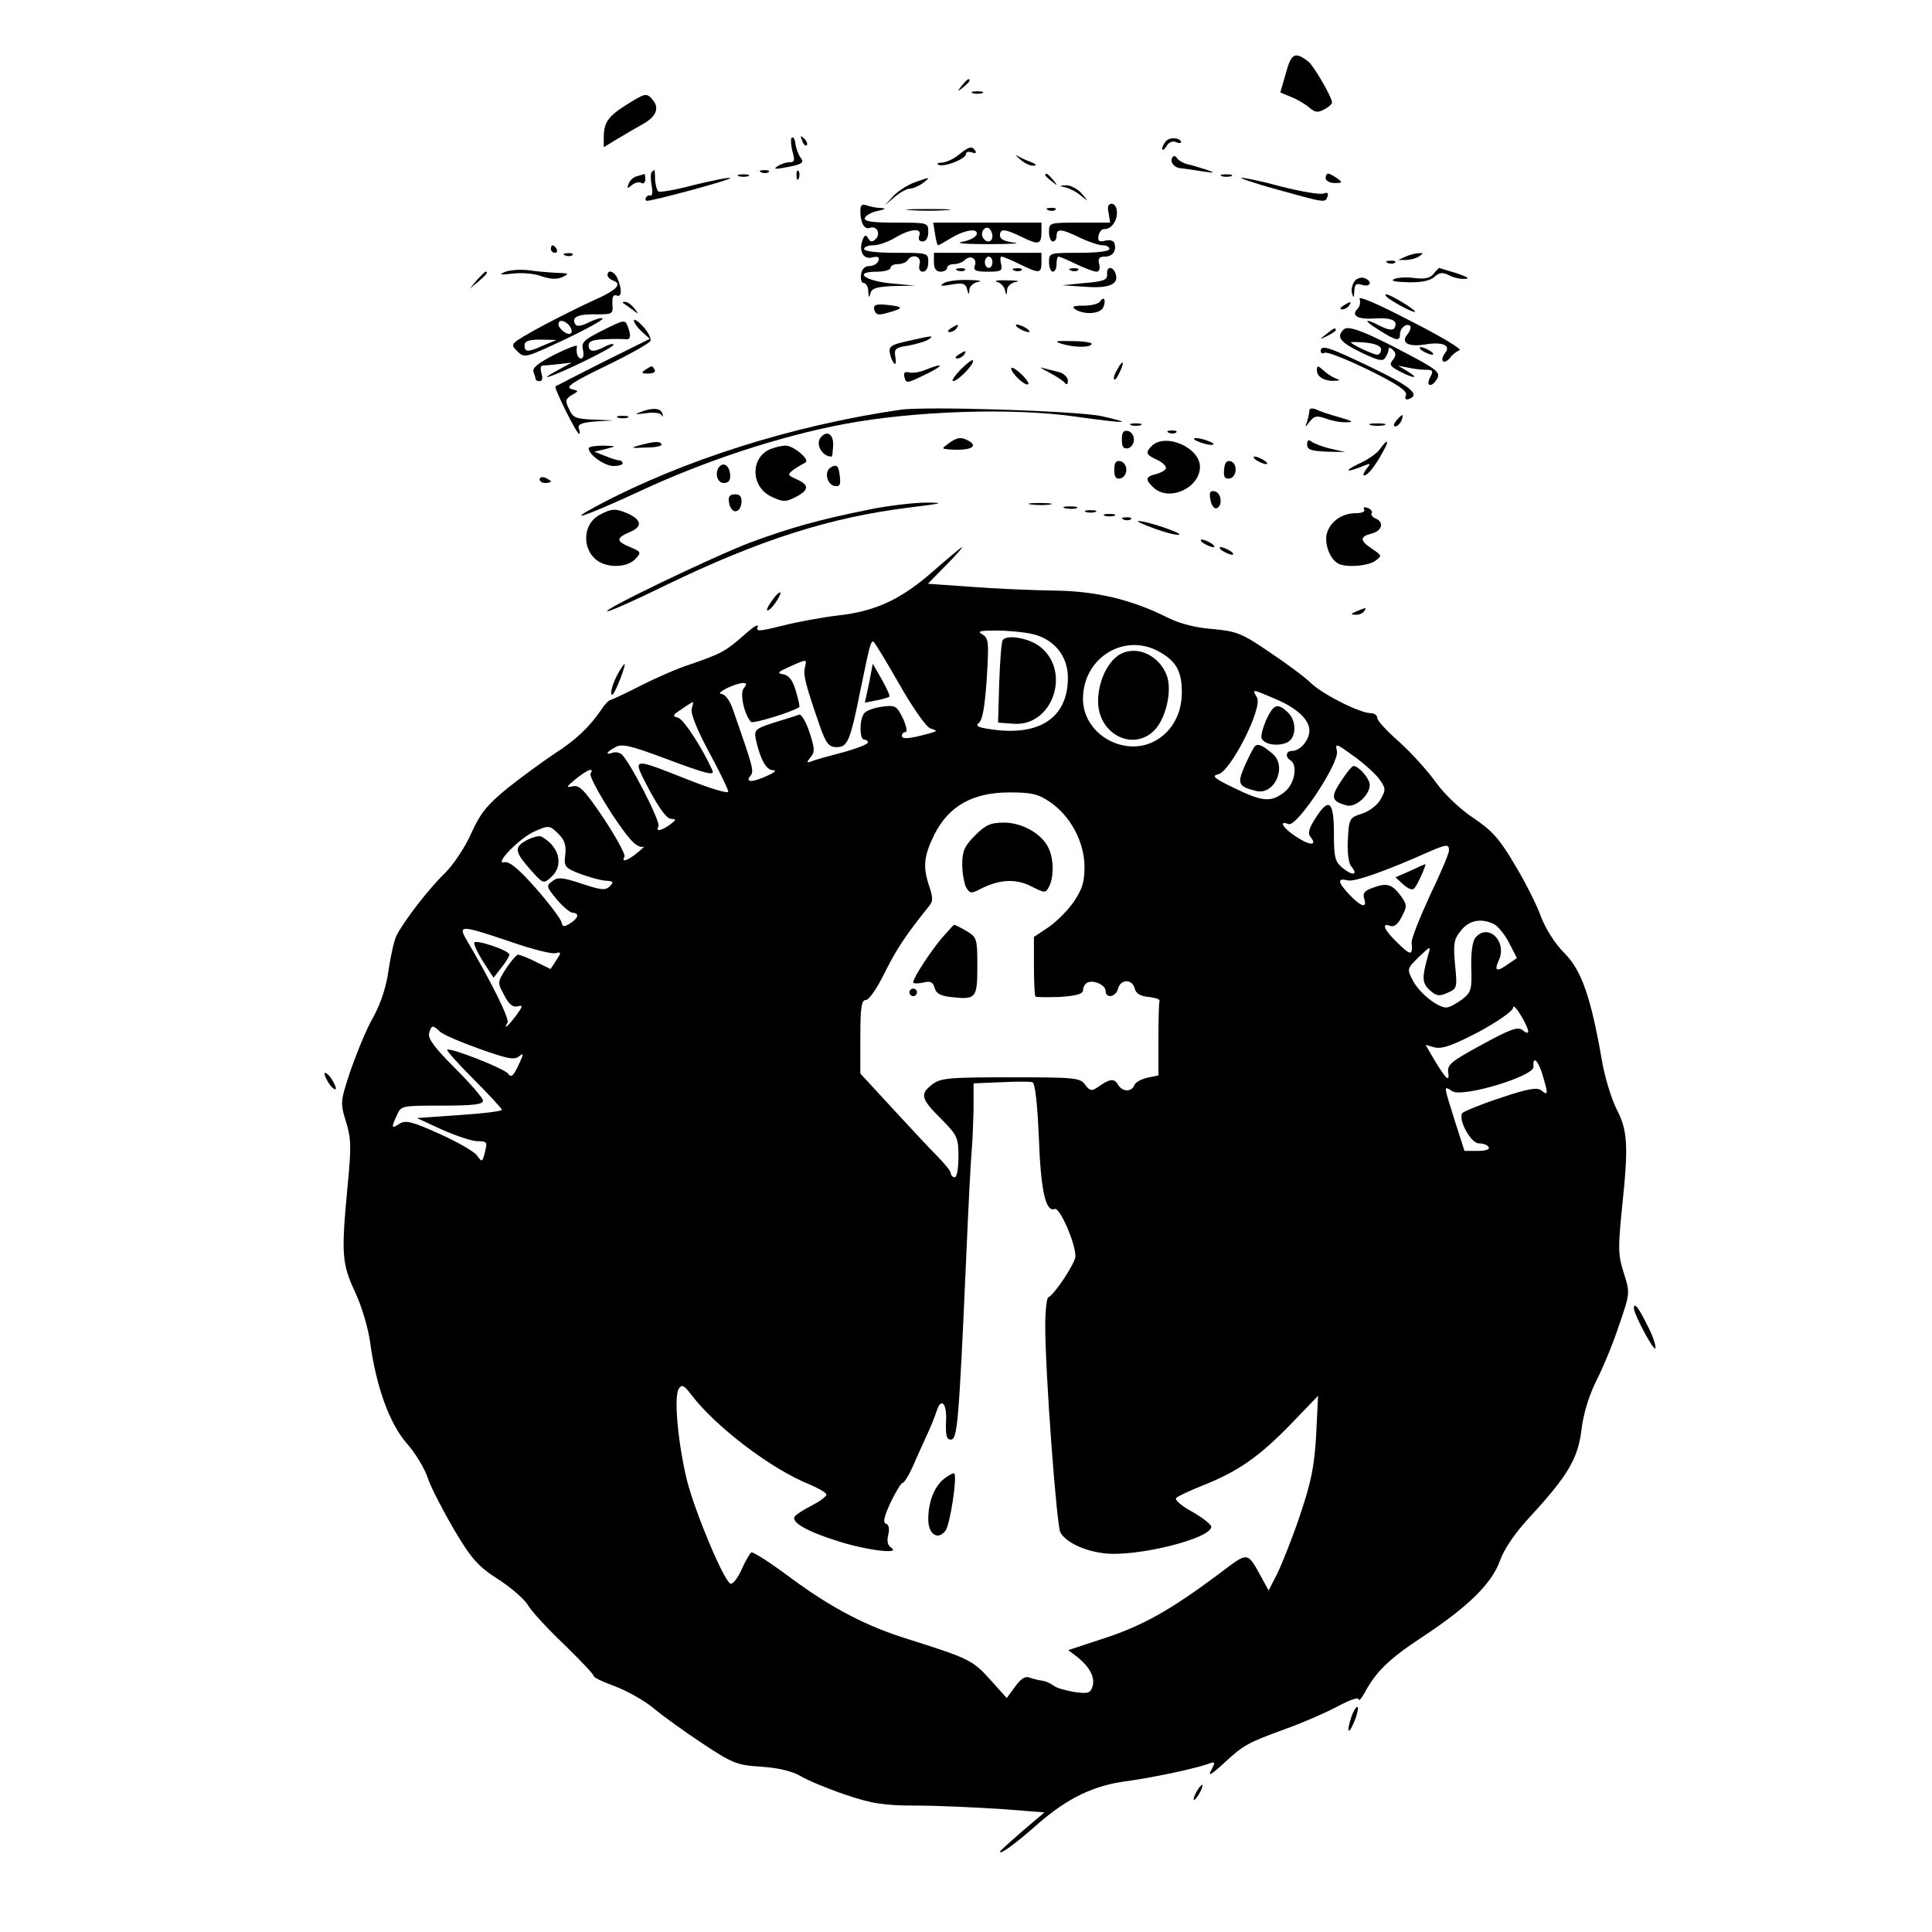 <?xml version="1.0" standalone="no"?>
<!DOCTYPE svg PUBLIC "-//W3C//DTD SVG 20010904//EN"
 "http://www.w3.org/TR/2001/REC-SVG-20010904/DTD/svg10.dtd">
<svg version="1.0" xmlns="http://www.w3.org/2000/svg"
 width="512pt" height="512pt" viewBox="0 0 512 512"
 preserveAspectRatio="xMidYMid meet">

<g transform="translate(0,512) scale(0.1,-0.1)"
fill="#000000" stroke="none">
<path d="M3408 4927 l-15 -52 31 -13 c17 -7 38 -20 47 -28 14 -12 22 -13 38
-4 12 6 21 14 21 19 0 13 -49 98 -63 108 -35 27 -45 22 -59 -30z"/>
<path d="M2549 4893 c-13 -16 -12 -17 4 -4 16 13 21 21 13 21 -2 0 -10 -8 -17
-17z"/>
<path d="M2578 4873 c6 -2 18 -2 25 0 6 3 1 5 -13 5 -14 0 -19 -2 -12 -5z"/>
<path d="M1658 4841 c-47 -30 -58 -46 -58 -87 l0 -24 38 23 c20 12 51 30 67
39 34 19 43 42 25 63 -17 20 -19 19 -72 -14z"/>
<path d="M2098 4755 c-3 -3 -2 -20 2 -36 7 -24 6 -29 -8 -29 -9 0 -24 -5 -32
-11 -11 -7 -6 -8 20 -3 46 8 53 13 41 27 -5 7 -11 23 -13 35 -1 13 -6 21 -10
17z"/>
<path d="M2126 4747 c3 -10 9 -15 12 -12 3 3 0 11 -7 18 -10 9 -11 8 -5 -6z"/>
<path d="M3091 4747 c-6 -6 -11 -16 -11 -21 0 -6 5 -3 11 6 5 10 16 15 24 12
8 -4 15 -4 15 -1 0 11 -28 15 -39 4z"/>
<path d="M2541 4710 c-13 -11 -33 -20 -45 -21 -11 0 -15 -3 -8 -6 16 -6 72 16
72 29 0 6 7 7 16 4 8 -3 12 -2 9 4 -9 14 -17 12 -44 -10z"/>
<path d="M2703 4698 c11 -10 27 -18 36 -17 10 0 7 4 -8 10 -14 5 -30 13 -36
17 -6 4 -2 -1 8 -10z"/>
<path d="M3107 4703 c-8 -12 5 -28 23 -29 8 -1 33 -4 55 -8 37 -5 38 -5 10 5
-16 5 -39 12 -49 14 -11 3 -23 10 -27 16 -3 6 -9 7 -12 2z"/>
<path d="M1727 4664 c-3 -4 -3 -20 0 -36 3 -16 2 -28 -3 -26 -8 3 -18 -9 -11
-14 5 -4 227 56 222 60 -2 3 -45 -6 -95 -18 -49 -13 -92 -21 -96 -17 -3 3 -7
17 -8 31 0 14 -1 26 -2 26 0 0 -3 -3 -7 -6z"/>
<path d="M2018 4663 c7 -3 16 -2 19 1 4 3 -2 6 -13 5 -11 0 -14 -3 -6 -6z"/>
<path d="M2111 4654 c0 -11 3 -14 6 -6 3 7 2 16 -1 19 -3 4 -6 -2 -5 -13z"/>
<path d="M1688 4653 c-9 -2 -19 -11 -22 -20 -5 -13 -4 -14 8 -4 8 7 20 10 26
6 5 -3 10 1 10 9 0 9 -1 15 -2 15 -2 -1 -10 -3 -20 -6z"/>
<path d="M1958 4653 c6 -2 18 -2 25 0 6 3 1 5 -13 5 -14 0 -19 -2 -12 -5z"/>
<path d="M2770 4656 c0 -2 8 -10 18 -17 15 -13 16 -12 3 4 -13 16 -21 21 -21
13z"/>
<path d="M3238 4653 c6 -2 18 -2 25 0 6 3 1 5 -13 5 -14 0 -19 -2 -12 -5z"/>
<path d="M3513 4648 c0 -7 11 -13 24 -13 21 0 22 1 6 13 -9 6 -20 12 -23 12
-4 0 -7 -6 -7 -12z"/>
<path d="M2422 4636 c-18 -7 -43 -23 -55 -36 l-22 -24 26 22 c14 12 32 22 40
22 8 0 24 7 35 15 22 17 20 17 -24 1z"/>
<path d="M3380 4619 c133 -37 132 -37 138 -20 3 10 0 12 -11 8 -9 -3 -58 5
-109 18 -51 14 -100 24 -108 24 -8 0 32 -14 90 -30z"/>
<path d="M2825 4623 c11 -3 29 -12 40 -22 20 -16 20 -16 1 7 -11 12 -29 21
-40 21 -20 -1 -20 -2 -1 -6z"/>
<path d="M2280 4562 c0 -32 10 -51 25 -46 18 7 30 -15 16 -29 -9 -9 -14 -9
-20 1 -6 11 -10 10 -15 -4 -11 -29 2 -53 26 -46 15 3 19 1 16 -9 -3 -8 -13
-14 -24 -14 -12 0 -20 -8 -22 -22 -2 -13 1 -23 7 -23 6 0 12 -10 12 -22 1 -17
2 -19 6 -5 3 13 16 17 61 19 l57 1 -64 6 c-71 7 -100 31 -37 31 20 0 36 5 36
10 0 6 9 10 19 10 11 0 23 5 26 10 12 19 38 11 32 -10 -3 -13 0 -20 9 -20 8 0
14 10 14 25 0 25 -1 25 -85 25 -50 0 -85 4 -85 10 0 6 11 10 25 10 13 0 39 9
57 20 40 24 73 27 64 5 -3 -9 0 -15 9 -15 9 0 15 10 15 25 0 25 -1 25 -86 25
-64 0 -85 3 -82 13 3 6 18 15 34 18 22 5 24 7 7 8 -12 0 -28 4 -37 7 -11 4
-16 0 -16 -14z"/>
<path d="M2938 4555 l4 -25 -81 0 c-80 0 -81 0 -81 -25 0 -14 5 -25 10 -25 6
0 10 7 10 15 0 20 13 19 62 -5 23 -11 50 -20 60 -20 10 0 18 -4 18 -10 0 -6
-33 -10 -80 -10 -79 0 -80 0 -80 -25 0 -14 5 -25 10 -25 6 0 10 9 10 20 0 11
2 20 5 20 3 0 25 -9 47 -20 23 -11 47 -20 54 -20 7 0 10 8 7 20 -4 15 0 20 15
20 21 0 32 16 25 36 -2 7 -13 9 -25 6 -15 -4 -19 -1 -17 13 2 10 9 18 14 18
18 -2 35 19 35 43 0 14 -6 24 -14 24 -9 0 -12 -8 -8 -25z"/>
<path d="M2413 4563 c26 -2 68 -2 95 0 26 2 4 3 -48 3 -52 0 -74 -1 -47 -3z"/>
<path d="M2778 4563 c7 -3 16 -2 19 1 4 3 -2 6 -13 5 -11 0 -14 -3 -6 -6z"/>
<path d="M2478 4500 c2 -16 6 -30 8 -30 2 0 18 9 36 20 37 22 72 26 66 8 -3
-7 -20 -16 -39 -19 -19 -4 13 -6 71 -6 58 0 88 2 68 4 -25 3 -38 9 -38 19 0
19 13 18 60 -5 43 -21 50 -19 50 16 l0 23 -143 0 -144 0 5 -30z m152 -6 c0
-16 -16 -19 -25 -4 -8 13 4 32 16 25 5 -4 9 -13 9 -21z"/>
<path d="M1460 4460 c0 -5 5 -10 11 -10 5 0 7 5 4 10 -3 6 -8 10 -11 10 -2 0
-4 -4 -4 -10z"/>
<path d="M1498 4443 c7 -3 16 -2 19 1 4 3 -2 6 -13 5 -11 0 -14 -3 -6 -6z"/>
<path d="M2475 4425 c0 -17 6 -25 18 -25 9 0 17 5 17 10 0 6 8 10 18 10 10 0
23 5 29 11 15 15 34 3 26 -16 -4 -12 4 -15 35 -15 35 0 39 2 35 20 -3 11 -2
20 1 20 4 0 26 -9 48 -20 53 -26 58 -25 58 5 l0 25 -142 0 -143 0 0 -25z m155
0 c0 -8 -4 -15 -10 -15 -5 0 -10 7 -10 15 0 8 5 15 10 15 6 0 10 -7 10 -15z"/>
<path d="M3725 4440 l-20 -9 20 0 c11 0 27 4 35 9 13 9 13 10 0 9 -8 0 -24 -4
-35 -9z"/>
<path d="M3678 4423 c7 -3 16 -2 19 1 4 3 -2 6 -13 5 -11 0 -14 -3 -6 -6z"/>
<path d="M1340 4400 c-20 -8 -16 -9 19 -5 23 3 58 0 76 -7 23 -8 41 -9 56 -2
19 9 17 10 -17 11 -21 1 -55 4 -74 7 -19 2 -46 1 -60 -4z"/>
<path d="M2538 4403 c7 -3 16 -2 19 1 4 3 -2 6 -13 5 -11 0 -14 -3 -6 -6z"/>
<path d="M2688 4403 c7 -3 16 -2 19 1 4 3 -2 6 -13 5 -11 0 -14 -3 -6 -6z"/>
<path d="M2838 4403 c7 -3 16 -2 19 1 4 3 -2 6 -13 5 -11 0 -14 -3 -6 -6z"/>
<path d="M2934 4393 c1 -15 -10 -19 -59 -23 l-60 -6 61 -4 c64 -5 91 7 80 36
-8 20 -24 18 -22 -3z"/>
<path d="M3799 4394 c-9 -11 -23 -14 -49 -11 -19 3 -44 2 -54 -2 -13 -5 -1 -8
35 -9 35 -1 59 4 70 14 13 12 22 13 38 5 11 -6 30 -11 43 -10 15 0 7 5 -22 15
-25 7 -46 14 -46 14 -1 0 -8 -7 -15 -16z"/>
<path d="M1264 4378 l-19 -23 23 19 c21 18 27 26 19 26 -2 0 -12 -10 -23 -22z"/>
<path d="M1610 4391 c0 -5 7 -12 16 -15 24 -9 7 -26 -55 -53 -31 -14 -93 -45
-138 -69 -81 -45 -82 -45 -63 -64 20 -20 21 -19 126 30 59 28 104 53 101 56
-3 3 -19 -2 -36 -10 -19 -10 -32 -12 -36 -6 -12 19 6 28 53 27 45 0 47 0 45
27 -1 19 2 26 11 23 14 -6 15 16 2 46 -8 18 -26 24 -26 8z m-101 -134 c6 -8 8
-17 4 -20 -7 -8 -33 11 -33 24 0 13 16 11 29 -4z m-68 -52 c-42 -19 -51 -19
-51 0 0 11 11 15 43 15 l42 -1 -34 -14z"/>
<path d="M3590 4375 c-6 -8 -10 -22 -7 -32 4 -14 5 -13 6 5 1 19 5 22 21 17
23 -7 28 10 6 18 -8 3 -20 0 -26 -8z"/>
<path d="M2500 4369 c-11 -7 -5 -8 22 -3 30 5 37 3 41 -13 4 -15 5 -15 6 -1 0
9 11 19 24 21 12 2 0 5 -28 5 -27 1 -57 -3 -65 -9z"/>
<path d="M2642 4373 c9 -2 19 -12 21 -21 4 -16 5 -16 6 0 0 9 11 19 24 21 12
2 2 4 -23 4 -25 1 -37 -1 -28 -4z"/>
<path d="M3603 4328 c3 -9 1 -20 -5 -26 -19 -19 1 -29 46 -26 44 3 63 -6 51
-26 -4 -6 -17 -4 -35 5 -46 24 -49 17 -5 -10 46 -29 55 -30 55 -11 0 17 18 31
27 22 3 -3 0 -13 -7 -22 -19 -22 2 -34 46 -27 46 8 70 -2 54 -22 -7 -9 -10
-18 -6 -22 3 -4 12 0 19 9 6 9 18 17 25 20 8 2 -50 37 -129 77 -84 44 -140 68
-136 59z"/>
<path d="M3680 4329 c26 -18 70 -40 70 -35 0 6 -66 46 -76 46 -5 0 -2 -5 6
-11z"/>
<path d="M2915 4321 c-3 -6 -23 -11 -43 -11 -28 0 -33 -3 -22 -10 24 -15 67
-12 74 6 8 20 1 30 -9 15z"/>
<path d="M1651 4317 c2 -1 13 -9 24 -17 19 -14 19 -14 6 3 -7 9 -18 17 -24 17
-6 0 -8 -1 -6 -3z"/>
<path d="M2317 4299 c4 -14 11 -15 35 -8 44 12 44 16 0 21 -32 3 -38 0 -35
-13z"/>
<path d="M3560 4310 c-9 -6 -10 -10 -3 -10 6 0 15 5 18 10 8 12 4 12 -15 0z"/>
<path d="M1680 4271 c0 -6 9 -19 21 -30 l21 -19 -123 -61 c-67 -34 -124 -63
-127 -65 -4 -5 56 -126 63 -126 2 0 2 6 -1 14 -4 11 6 16 43 19 l48 3 -53 2
c-46 2 -54 5 -64 28 -11 22 -9 27 7 37 20 11 19 11 -1 16 -17 5 4 19 91 61 62
30 116 60 119 67 2 6 -6 23 -20 38 -13 14 -24 21 -24 16z"/>
<path d="M1592 4242 c-45 -23 -52 -30 -47 -49 3 -13 1 -23 -5 -23 -9 0 -14 14
-11 33 1 4 -26 -6 -60 -23 -44 -23 -59 -35 -55 -46 3 -9 6 -18 6 -20 0 -2 5
-4 11 -4 6 0 8 9 4 20 -3 11 -3 20 2 21 4 0 24 2 43 4 l35 4 -35 -19 c-61 -33
-25 -22 65 21 47 23 84 43 81 46 -2 3 -13 0 -24 -6 -28 -15 -42 -14 -42 4 0
11 12 15 43 16 23 1 48 1 55 0 13 -2 15 9 6 33 -8 20 -8 20 -72 -12z"/>
<path d="M2520 4250 c-9 -6 -10 -10 -3 -10 6 0 15 5 18 10 8 12 4 12 -15 0z"/>
<path d="M2700 4250 c8 -5 20 -10 25 -10 6 0 3 5 -5 10 -8 5 -19 10 -25 10 -5
0 -3 -5 5 -10z"/>
<path d="M3561 4247 c-20 -20 -11 -33 46 -61 44 -21 58 -25 64 -14 5 7 9 17 9
23 0 5 5 4 12 -3 8 -8 8 -15 -1 -26 -10 -12 -7 -17 18 -30 38 -20 54 -20 21 0
l-25 15 25 -5 c14 -3 35 -6 48 -6 20 0 21 -3 12 -20 -13 -25 5 -28 19 -3 8 15
-2 24 -62 56 -125 67 -174 86 -186 74z m99 -53 c0 -8 -5 -14 -10 -14 -11 0
-70 28 -70 33 0 1 18 1 40 -1 26 -3 40 -9 40 -18z"/>
<path d="M3514 4234 c-18 -14 -18 -15 4 -4 12 6 22 13 22 15 0 8 -5 6 -26 -11z"/>
<path d="M2405 4216 c-42 -9 -50 -14 -47 -31 2 -11 7 -24 12 -28 4 -5 5 3 3
16 -4 22 -1 26 34 31 21 4 45 11 53 16 18 12 10 11 -55 -4z"/>
<path d="M2810 4210 c33 -11 78 -12 83 -2 3 4 -21 8 -52 8 -40 1 -49 0 -31 -6z"/>
<path d="M3500 4189 c0 -5 5 -7 10 -4 6 4 58 -17 116 -45 77 -38 104 -56 100
-67 -4 -9 -1 -13 6 -11 33 11 10 32 -95 83 -117 56 -137 63 -137 44z"/>
<path d="M3770 4190 c8 -5 20 -10 25 -10 6 0 3 5 -5 10 -8 5 -19 10 -25 10 -5
0 -3 -5 5 -10z"/>
<path d="M2540 4180 c-9 -6 -10 -10 -3 -10 6 0 15 5 18 10 8 12 4 12 -15 0z"/>
<path d="M2545 4140 c-16 -17 -24 -30 -19 -30 13 0 59 48 52 55 -2 3 -17 -9
-33 -25z"/>
<path d="M2960 4139 c-7 -11 -10 -23 -7 -25 2 -2 9 7 15 21 14 30 7 33 -8 4z"/>
<path d="M1710 4140 c-12 -8 -10 -10 8 -10 13 0 20 4 17 10 -7 12 -6 12 -25 0z"/>
<path d="M2450 4139 c-14 -6 -32 -8 -41 -6 -12 3 -15 -1 -12 -13 4 -16 7 -16
46 3 60 28 64 39 7 16z"/>
<path d="M2680 4143 c0 -12 38 -48 45 -41 3 2 -6 15 -20 28 -14 13 -25 19 -25
13z"/>
<path d="M2780 4133 c19 -10 38 -22 42 -28 5 -6 8 -3 8 6 0 9 -11 20 -24 23
-13 3 -32 8 -43 11 -10 3 -2 -2 17 -12z"/>
<path d="M3490 4138 c0 -17 21 -29 48 -27 14 0 14 2 2 6 -8 3 -23 12 -32 21
-16 14 -18 14 -18 0z"/>
<path d="M1700 4029 c-20 -7 -18 -8 12 -4 20 3 38 1 41 -5 3 -6 4 -5 3 2 -3
16 -24 19 -56 7z"/>
<path d="M2385 4034 c-287 -42 -576 -134 -800 -253 -92 -49 -35 -30 110 37
173 81 372 146 541 178 185 35 447 44 614 20 136 -19 159 -19 70 1 -63 14
-468 27 -535 17z"/>
<path d="M3470 4032 c0 -6 -3 -19 -6 -29 -6 -17 -6 -17 7 0 12 15 19 16 42 8
16 -6 40 -11 55 -10 21 0 17 3 -18 13 -25 7 -53 16 -62 21 -11 4 -18 3 -18 -3z"/>
<path d="M1638 4013 c6 -2 18 -2 25 0 6 3 1 5 -13 5 -14 0 -19 -2 -12 -5z"/>
<path d="M3700 4005 c-7 -9 -8 -15 -2 -15 5 0 12 7 16 15 3 8 4 15 2 15 -2 0
-9 -7 -16 -15z"/>
<path d="M2998 3993 c6 -2 18 -2 25 0 6 3 1 5 -13 5 -14 0 -19 -2 -12 -5z"/>
<path d="M3633 3993 c9 -2 25 -2 35 0 9 3 1 5 -18 5 -19 0 -27 -2 -17 -5z"/>
<path d="M2973 3955 c0 -19 4 -25 16 -23 9 2 16 12 16 23 0 11 -7 21 -16 23
-12 2 -16 -4 -16 -23z"/>
<path d="M3098 3973 c7 -3 16 -2 19 1 4 3 -2 6 -13 5 -11 0 -14 -3 -6 -6z"/>
<path d="M2177 3963 c-18 -17 0 -53 27 -53 2 0 3 14 4 30 1 28 -15 40 -31 23z"/>
<path d="M2514 3945 c-19 -14 -19 -14 1 -16 52 -4 78 6 55 21 -21 13 -33 12
-56 -5z"/>
<path d="M3175 3950 c11 -5 27 -9 35 -9 9 0 8 4 -5 9 -11 5 -27 9 -35 9 -9 0
-8 -4 5 -9z"/>
<path d="M3464 3942 c0 -14 11 -17 51 -19 l50 -1 -39 9 c-22 5 -44 14 -51 19
-7 6 -11 3 -11 -8z"/>
<path d="M1695 3940 c-26 -7 -23 -8 16 -6 26 0 45 4 42 9 -5 8 -16 8 -58 -3z"/>
<path d="M3052 3938 c-17 -17 -15 -23 13 -36 14 -6 25 -16 25 -22 0 -5 -11
-12 -25 -16 -30 -7 -31 -15 -7 -37 41 -37 122 0 122 56 0 51 -92 91 -128 55z"/>
<path d="M3657 3930 c-7 -11 -33 -29 -58 -40 -41 -20 -30 -23 16 -4 18 7 18 6
6 -9 -7 -9 -10 -17 -6 -17 10 0 30 26 50 63 18 31 13 36 -8 7z"/>
<path d="M1560 3932 c0 -17 41 -46 65 -47 14 0 25 3 25 7 0 4 -4 8 -9 8 -5 0
-22 5 -38 12 l-28 11 30 7 c30 8 30 8 -7 9 -21 0 -38 -3 -38 -7z"/>
<path d="M2042 3930 c-54 -22 -53 -100 2 -126 29 -14 37 -15 61 -3 39 19 41
33 8 48 -27 12 -27 13 -9 27 10 7 24 15 30 18 15 6 -31 46 -53 45 -9 0 -26 -4
-39 -9z"/>
<path d="M3330 3900 c8 -5 20 -10 25 -10 6 0 3 5 -5 10 -8 5 -19 10 -25 10 -5
0 -3 -5 5 -10z"/>
<path d="M2953 3875 c0 -19 4 -25 16 -23 9 2 16 12 16 23 0 11 -7 21 -16 23
-12 2 -16 -4 -16 -23z"/>
<path d="M3244 3875 c-2 -19 2 -25 15 -23 20 4 21 42 1 46 -10 2 -15 -6 -16
-23z"/>
<path d="M1907 3884 c-14 -15 -7 -44 11 -44 13 0 18 7 17 22 -2 23 -16 34 -28
22z"/>
<path d="M2201 3881 c-17 -11 -10 -45 11 -49 13 -2 16 3 14 22 -3 32 -8 37
-25 27z"/>
<path d="M1430 3850 c0 -6 7 -10 15 -10 8 0 15 2 15 4 0 2 -7 6 -15 10 -8 3
-15 1 -15 -4z"/>
<path d="M3208 3795 c2 -14 10 -24 16 -22 17 6 13 41 -5 45 -13 2 -15 -3 -11
-23z"/>
<path d="M1932 3788 c2 -13 9 -23 17 -23 8 0 15 10 16 23 1 16 -4 22 -17 22
-14 0 -19 -6 -16 -22z"/>
<path d="M2305 3770 c-134 -27 -209 -48 -315 -87 -100 -38 -402 -183 -380
-183 7 0 77 31 154 69 248 120 435 180 646 206 89 11 96 13 45 13 -33 0 -100
-8 -150 -18z"/>
<path d="M2733 3783 c15 -2 37 -2 50 0 12 2 0 4 -28 4 -27 0 -38 -2 -22 -4z"/>
<path d="M2823 3773 c9 -2 23 -2 30 0 6 3 -1 5 -18 5 -16 0 -22 -2 -12 -5z"/>
<path d="M3615 3770 c4 -6 -6 -10 -22 -10 -37 0 -69 -23 -77 -55 -6 -25 7 -64
28 -77 18 -13 81 -9 101 6 18 13 17 14 -8 31 -34 22 -34 33 -2 41 28 7 34 31
10 40 -8 4 -13 10 -10 14 3 4 -2 11 -11 14 -8 3 -12 2 -9 -4z"/>
<path d="M1588 3755 c-47 -26 -46 -99 2 -125 30 -16 75 -12 94 9 16 17 15 19
-14 31 -38 16 -38 24 -1 40 34 14 32 32 -5 49 -32 14 -43 14 -76 -4z"/>
<path d="M2878 3763 c6 -2 18 -2 25 0 6 3 1 5 -13 5 -14 0 -19 -2 -12 -5z"/>
<path d="M2928 3753 c6 -2 18 -2 25 0 6 3 1 5 -13 5 -14 0 -19 -2 -12 -5z"/>
<path d="M2978 3743 c7 -3 16 -2 19 1 4 3 -2 6 -13 5 -11 0 -14 -3 -6 -6z"/>
<path d="M3060 3719 c30 -11 59 -18 65 -16 10 4 -91 38 -109 36 -6 0 14 -9 44
-20z"/>
<path d="M3190 3680 c8 -5 20 -10 25 -10 6 0 3 5 -5 10 -8 5 -19 10 -25 10 -5
0 -3 -5 5 -10z"/>
<path d="M2475 3608 c-86 -76 -154 -108 -254 -119 -42 -5 -108 -17 -147 -27
-64 -16 -71 -16 -66 -3 3 9 -13 -1 -35 -21 -50 -44 -61 -50 -142 -78 -35 -11
-96 -38 -135 -58 -39 -20 -74 -36 -78 -37 -4 0 -15 -11 -24 -25 -32 -47 -69
-82 -124 -117 -30 -20 -85 -60 -123 -90 -55 -45 -73 -66 -98 -121 -16 -37 -48
-84 -69 -105 -40 -38 -107 -124 -128 -164 -7 -12 -16 -53 -22 -92 -6 -46 -21
-90 -40 -125 -17 -29 -43 -92 -60 -140 -28 -85 -29 -87 -13 -139 14 -45 14
-68 4 -172 -17 -179 -15 -204 20 -279 17 -36 35 -96 40 -134 16 -118 52 -216
97 -267 22 -25 48 -67 56 -93 9 -26 41 -87 70 -137 46 -77 63 -96 116 -130 34
-22 70 -53 80 -70 10 -17 54 -64 97 -105 42 -41 77 -78 76 -81 -1 -4 24 -16
57 -28 32 -12 78 -38 102 -58 24 -20 82 -62 129 -93 80 -53 92 -58 157 -62 45
-3 82 -12 104 -25 18 -11 71 -33 118 -49 71 -24 102 -29 190 -29 58 0 158 -5
222 -9 l116 -9 -59 -50 c-32 -28 -59 -52 -59 -54 0 -9 40 20 100 73 79 69 149
103 238 114 66 9 185 34 218 47 14 5 15 3 4 -18 -10 -18 -1 -13 32 17 54 50
63 55 167 93 45 16 106 43 136 59 32 17 55 25 55 19 1 -7 8 2 17 18 29 54 63
88 151 146 122 80 186 143 207 203 11 31 40 73 74 110 105 114 132 158 142
236 5 44 20 92 40 132 18 35 45 101 60 147 29 84 29 85 12 138 -15 47 -15 66
-5 167 18 170 16 209 -14 267 -14 28 -32 87 -39 130 -29 167 -54 238 -99 283
-25 25 -49 63 -62 96 -11 31 -42 93 -70 139 -40 68 -60 90 -109 123 -35 23
-77 63 -100 95 -22 31 -66 79 -97 107 -32 28 -58 56 -58 63 0 7 -8 13 -17 13
-29 0 -126 49 -158 79 -16 16 -66 53 -111 83 -73 50 -87 55 -150 61 -44 3 -87
14 -119 30 -98 49 -192 71 -305 72 -58 1 -156 5 -218 10 l-113 8 48 49 c26 26
45 48 43 48 -3 0 -36 -28 -75 -62z m260 -168 c58 -13 95 -58 95 -116 0 -101
-68 -151 -186 -139 -50 6 -61 10 -50 19 10 8 16 44 21 118 6 97 5 107 -12 117
-14 8 -7 10 37 10 30 0 73 -4 95 -9z m-353 -131 c35 -62 72 -115 83 -119 20
-7 20 -7 0 -13 -54 -15 -75 -17 -75 -7 0 5 4 10 10 10 5 0 2 16 -7 36 -17 34
-20 36 -57 31 -21 -3 -43 -11 -47 -19 -12 -18 -11 -68 1 -68 6 0 10 -4 10 -8
0 -4 -30 -16 -67 -26 -38 -10 -75 -20 -83 -24 -13 -4 -13 -3 -2 11 12 14 11
24 -3 67 -10 30 -22 49 -28 46 -7 -3 -36 -12 -66 -21 -49 -16 -53 -19 -48 -44
11 -51 27 -81 44 -82 12 0 8 -5 -12 -14 -40 -19 -61 -19 -47 -2 11 13 9 20
-45 175 -9 26 -21 42 -31 43 -19 1 35 28 57 29 10 0 11 -3 2 -14 -11 -13 1
-69 19 -89 5 -6 109 26 128 39 2 1 -2 20 -9 43 -8 28 -18 41 -33 44 -18 3 -15
6 16 20 47 21 47 21 41 -2 -5 -20 3 -49 39 -153 17 -49 25 -58 45 -58 29 0 36
15 63 150 24 116 27 130 34 130 3 0 33 -50 68 -111z m695 81 c41 -24 55 -51
55 -105 0 -54 -24 -100 -65 -125 -82 -51 -197 12 -197 108 0 111 114 179 207
122z m300 -121 c60 -25 93 -56 93 -85 0 -25 -24 -54 -46 -54 -16 0 -19 -16 -4
-25 20 -13 11 -63 -16 -84 -36 -28 -58 -26 -134 11 -52 25 -60 32 -42 36 32 5
120 178 103 204 -14 23 -13 22 46 -3z m-1544 -28 c-3 -12 15 -57 46 -114 28
-52 51 -99 51 -105 0 -6 -46 8 -102 30 -158 62 -154 64 -107 -26 26 -48 46
-76 57 -76 15 -1 15 -2 -2 -15 -23 -17 -40 -20 -31 -5 7 11 -80 180 -99 192
-6 4 -17 6 -23 3 -21 -7 -15 3 8 15 17 10 40 4 129 -29 109 -41 135 -48 128
-33 -25 57 -76 136 -91 140 -16 4 -15 7 10 23 15 11 29 19 30 19 0 0 -1 -9 -4
-19z m1821 -184 c19 -26 19 -30 5 -55 -8 -15 -30 -32 -49 -38 -34 -11 -35 -13
-38 -69 -2 -34 2 -63 9 -71 19 -23 4 -26 -22 -5 -21 17 -24 28 -24 92 0 86
-13 97 -48 42 -18 -27 -22 -42 -14 -51 19 -23 -1 -24 -37 0 -36 23 -49 45 -21
34 22 -8 136 164 128 194 -5 21 -2 20 42 -12 26 -18 57 -46 69 -61z m-2089 13
c-6 -10 69 -134 108 -177 11 -12 25 -20 31 -17 6 3 0 -4 -14 -15 -26 -22 -45
-28 -35 -11 3 5 -22 51 -55 101 -52 77 -65 90 -83 85 -18 -4 -16 -1 8 19 31
25 51 33 40 15z m1217 -75 c55 -37 92 -107 92 -172 0 -42 -6 -60 -30 -95 -17
-24 -48 -54 -68 -67 l-36 -24 0 -77 c0 -42 2 -79 4 -81 2 -2 32 -2 65 -1 43 3
61 8 61 17 0 8 5 17 10 20 16 10 50 -5 50 -21 0 -21 27 -17 33 6 7 26 37 26
44 1 3 -14 15 -21 37 -23 17 -2 30 -6 29 -10 -2 -5 -3 -51 -3 -103 l0 -95 -29
-6 c-17 -4 -32 -12 -35 -20 -7 -19 -33 -18 -44 3 -10 16 -22 14 -54 -9 -15
-10 -20 -9 -32 7 -13 19 -27 20 -198 20 -169 0 -186 -2 -209 -20 -32 -25 -28
-38 28 -93 40 -41 43 -47 43 -98 0 -30 -4 -54 -10 -54 -5 0 -10 5 -10 10 0 6
-17 27 -38 48 -20 20 -74 78 -119 127 l-83 90 0 98 c0 78 3 97 15 97 8 0 30
32 50 73 31 62 54 97 118 177 10 12 9 23 0 50 -18 53 -15 81 13 138 38 76 102
112 199 112 59 0 76 -4 107 -25z m-1301 -86 c15 -15 20 -30 17 -54 -4 -32 -1
-35 40 -51 24 -9 54 -17 67 -18 21 -1 22 -3 11 -15 -12 -11 -23 -10 -74 7 -51
17 -64 18 -78 7 -17 -12 -16 -15 11 -48 17 -20 36 -36 43 -36 18 -1 15 -14 -7
-28 -16 -10 -20 -10 -23 3 -2 9 -32 49 -68 90 -46 52 -70 72 -84 69 -27 -6 40
63 79 81 40 18 42 17 66 -7z m2359 -43 c0 -8 -23 -62 -51 -120 -27 -59 -49
-114 -48 -124 3 -35 -2 -35 -36 -2 -37 35 -46 56 -20 46 10 -3 20 5 30 25 14
27 14 31 -2 54 -24 32 -37 36 -73 23 -24 -8 -29 -15 -25 -29 9 -27 -7 -23 -38
9 -32 34 -34 46 -6 39 18 -5 100 24 219 77 44 19 50 19 50 2z m121 -196 c10
-6 28 -28 39 -50 l20 -39 -22 -15 c-32 -23 -39 -20 -26 9 23 51 -29 100 -62
60 -8 -10 -12 -40 -11 -79 2 -58 0 -66 -25 -85 -15 -11 -33 -21 -41 -21 -24 0
-72 39 -89 72 -16 30 -15 31 16 62 32 30 32 30 25 6 -17 -61 -17 -75 4 -94 18
-16 25 -17 47 -7 26 11 26 14 20 75 -5 55 -3 67 15 89 22 29 56 35 90 17z
m-2610 -45 c57 -20 112 -34 121 -31 16 4 16 2 2 -19 l-15 -23 -39 19 c-21 11
-43 19 -47 19 -4 0 -19 -17 -32 -37 -23 -36 -23 -37 -5 -70 12 -24 23 -33 35
-30 16 4 15 1 -3 -24 -21 -28 -36 -41 -23 -19 6 9 -43 108 -105 213 -28 47
-23 47 111 2z m2699 -239 c0 -5 -7 -3 -15 4 -12 10 -32 3 -107 -38 -81 -44
-93 -53 -90 -74 4 -28 -6 -18 -38 35 l-22 38 25 -7 c20 -4 48 6 117 42 51 28
90 55 90 64 1 15 39 -47 40 -64z m-2885 1 c7 -8 54 -28 104 -46 76 -27 94 -31
107 -20 13 10 12 6 -2 -24 -14 -29 -19 -34 -28 -22 -11 14 -154 70 -161 63 -2
-2 29 -37 70 -78 41 -41 75 -78 75 -81 0 -4 -51 -10 -112 -14 l-113 -8 65 -30
c36 -16 77 -30 92 -31 31 -1 30 -1 22 -34 -6 -22 -7 -22 -20 -4 -7 10 -52 36
-99 57 -73 33 -90 37 -106 27 -22 -14 -23 -12 -7 23 11 25 13 25 120 25 81 0
108 3 108 13 0 7 -33 45 -74 86 -53 53 -72 78 -69 92 6 23 10 23 28 6z m2923
-116 c15 -50 15 -56 -3 -41 -11 9 -33 6 -110 -20 -52 -17 -97 -36 -100 -40
-11 -18 23 -80 44 -80 11 0 23 -4 26 -10 4 -6 -8 -10 -29 -10 l-35 0 -26 81
c-30 96 -30 92 -6 77 28 -17 217 40 215 65 -3 31 13 17 24 -22z m-1335 -164
c5 -142 18 -200 42 -191 13 6 55 -90 55 -125 0 -18 -56 -103 -72 -109 -4 -2
-8 -36 -8 -76 0 -125 30 -527 40 -547 14 -25 60 -48 113 -55 83 -12 287 38
287 70 0 6 -23 24 -51 40 -28 15 -47 32 -42 36 4 5 37 20 72 34 93 37 148 76
231 161 l73 76 -5 -104 c-5 -84 -13 -124 -43 -213 -20 -60 -48 -129 -60 -154
l-23 -45 -18 33 c-40 72 -34 71 -115 10 -126 -94 -200 -136 -301 -169 l-97
-32 25 -19 c32 -26 47 -54 39 -78 -5 -17 -12 -19 -48 -14 -23 4 -48 11 -55 17
-8 6 -21 12 -30 13 -10 1 -24 5 -33 8 -12 5 -23 -2 -39 -24 l-22 -30 -44 49
c-46 51 -56 56 -214 106 -114 35 -206 83 -318 166 -51 38 -96 67 -101 65 -4
-3 -16 -23 -26 -46 -10 -22 -23 -39 -29 -37 -17 6 -92 184 -115 272 -24 97
-36 224 -22 245 8 12 14 9 32 -15 65 -86 215 -200 317 -240 23 -10 42 -21 42
-26 0 -5 -18 -18 -39 -29 -22 -11 -42 -24 -45 -29 -10 -15 33 -40 117 -66 76
-24 168 -35 138 -16 -9 6 -11 18 -7 34 4 16 1 27 -6 29 -9 3 -5 19 12 56 14
29 28 52 32 52 4 0 17 21 29 48 11 26 29 65 39 87 10 22 20 48 23 58 12 35 27
16 24 -30 -1 -37 1 -48 13 -48 17 0 21 43 40 470 6 143 13 276 15 295 2 19 4
67 5 107 l0 72 73 3 c39 2 77 2 83 0 7 -2 13 -54 17 -145z"/>
<path d="M2657 3423 c-3 -5 -7 -55 -9 -113 l-3 -105 41 -3 c102 -8 153 135 73
202 -29 25 -92 36 -102 19z"/>
<path d="M2303 3309 l-11 -51 31 6 c17 3 32 8 34 10 2 2 -7 22 -20 45 l-24 42
-10 -52z"/>
<path d="M2970 3387 c-33 -17 -60 -72 -60 -125 0 -91 99 -137 154 -72 28 34
42 103 28 140 -20 53 -78 80 -122 57z"/>
<path d="M3355 3211 c-9 -22 -15 -44 -11 -49 9 -15 39 -20 64 -11 28 10 30 59
4 82 -27 25 -37 21 -57 -22z"/>
<path d="M3326 3143 c-4 -4 -16 -27 -27 -52 -21 -48 -18 -55 29 -67 49 -13 84
64 45 98 -27 23 -39 28 -47 21z"/>
<path d="M3554 3050 c-28 -42 -26 -53 13 -64 24 -8 63 26 63 54 0 16 -29 50
-43 50 -4 0 -19 -18 -33 -40z"/>
<path d="M2584 2906 c-28 -28 -34 -42 -34 -76 0 -23 5 -50 10 -61 10 -17 13
-18 38 -5 51 26 94 28 135 7 36 -18 38 -18 47 -1 13 24 13 73 -1 102 -17 38
-70 68 -118 68 -36 0 -49 -6 -77 -34z"/>
<path d="M2495 2633 c-33 -40 -74 -104 -75 -116 0 -4 12 -4 26 -1 20 5 26 2
31 -14 3 -14 15 -21 41 -24 69 -8 72 -4 72 81 0 74 -1 77 -29 94 -16 9 -31 17
-33 16 -1 0 -16 -17 -33 -36z"/>
<path d="M2410 2490 c0 -5 5 -10 10 -10 6 0 10 5 10 10 0 6 -4 10 -10 10 -5 0
-10 -4 -10 -10z"/>
<path d="M1397 2894 c-35 -19 -34 -30 8 -78 34 -38 35 -39 55 -21 35 31 23 81
-25 108 -6 3 -22 -1 -38 -9z"/>
<path d="M3737 2812 l-39 -17 21 -19 c13 -12 25 -16 29 -10 9 9 33 64 29 64
-1 0 -19 -8 -40 -18z"/>
<path d="M1257 2622 c-2 -4 8 -26 23 -50 l28 -43 21 27 c12 15 21 30 21 34 0
11 -89 41 -93 32z"/>
<path d="M2503 1202 c-27 -21 -43 -62 -43 -108 0 -41 26 -57 46 -30 12 17 31
142 23 151 -3 2 -14 -4 -26 -13z"/>
<path d="M3240 3660 c8 -5 20 -10 25 -10 6 0 3 5 -5 10 -8 5 -19 10 -25 10 -5
0 -3 -5 5 -10z"/>
<path d="M2053 3538 c-20 -26 -26 -41 -15 -34 12 7 36 46 29 46 -3 0 -9 -6
-14 -12z"/>
<path d="M3595 3500 c-16 -7 -17 -9 -3 -9 9 -1 20 4 23 9 7 11 7 11 -20 0z"/>
<path d="M1635 3330 c-14 -27 -21 -59 -10 -49 8 9 35 79 30 79 -2 0 -11 -13
-20 -30z"/>
<path d="M860 2274 c0 -5 7 -19 15 -30 8 -10 15 -14 15 -8 0 5 -7 19 -15 30
-8 10 -15 14 -15 8z"/>
<path d="M4330 1653 c0 -16 54 -117 57 -106 2 6 -7 34 -22 62 -23 47 -35 61
-35 44z"/>
<path d="M3581 569 c-14 -42 -7 -49 9 -9 7 17 10 33 8 36 -3 3 -11 -9 -17 -27z"/>
<path d="M3170 370 c-6 -11 -8 -20 -6 -20 3 0 10 9 16 20 6 11 8 20 6 20 -3 0
-10 -9 -16 -20z"/>
</g>
</svg>
